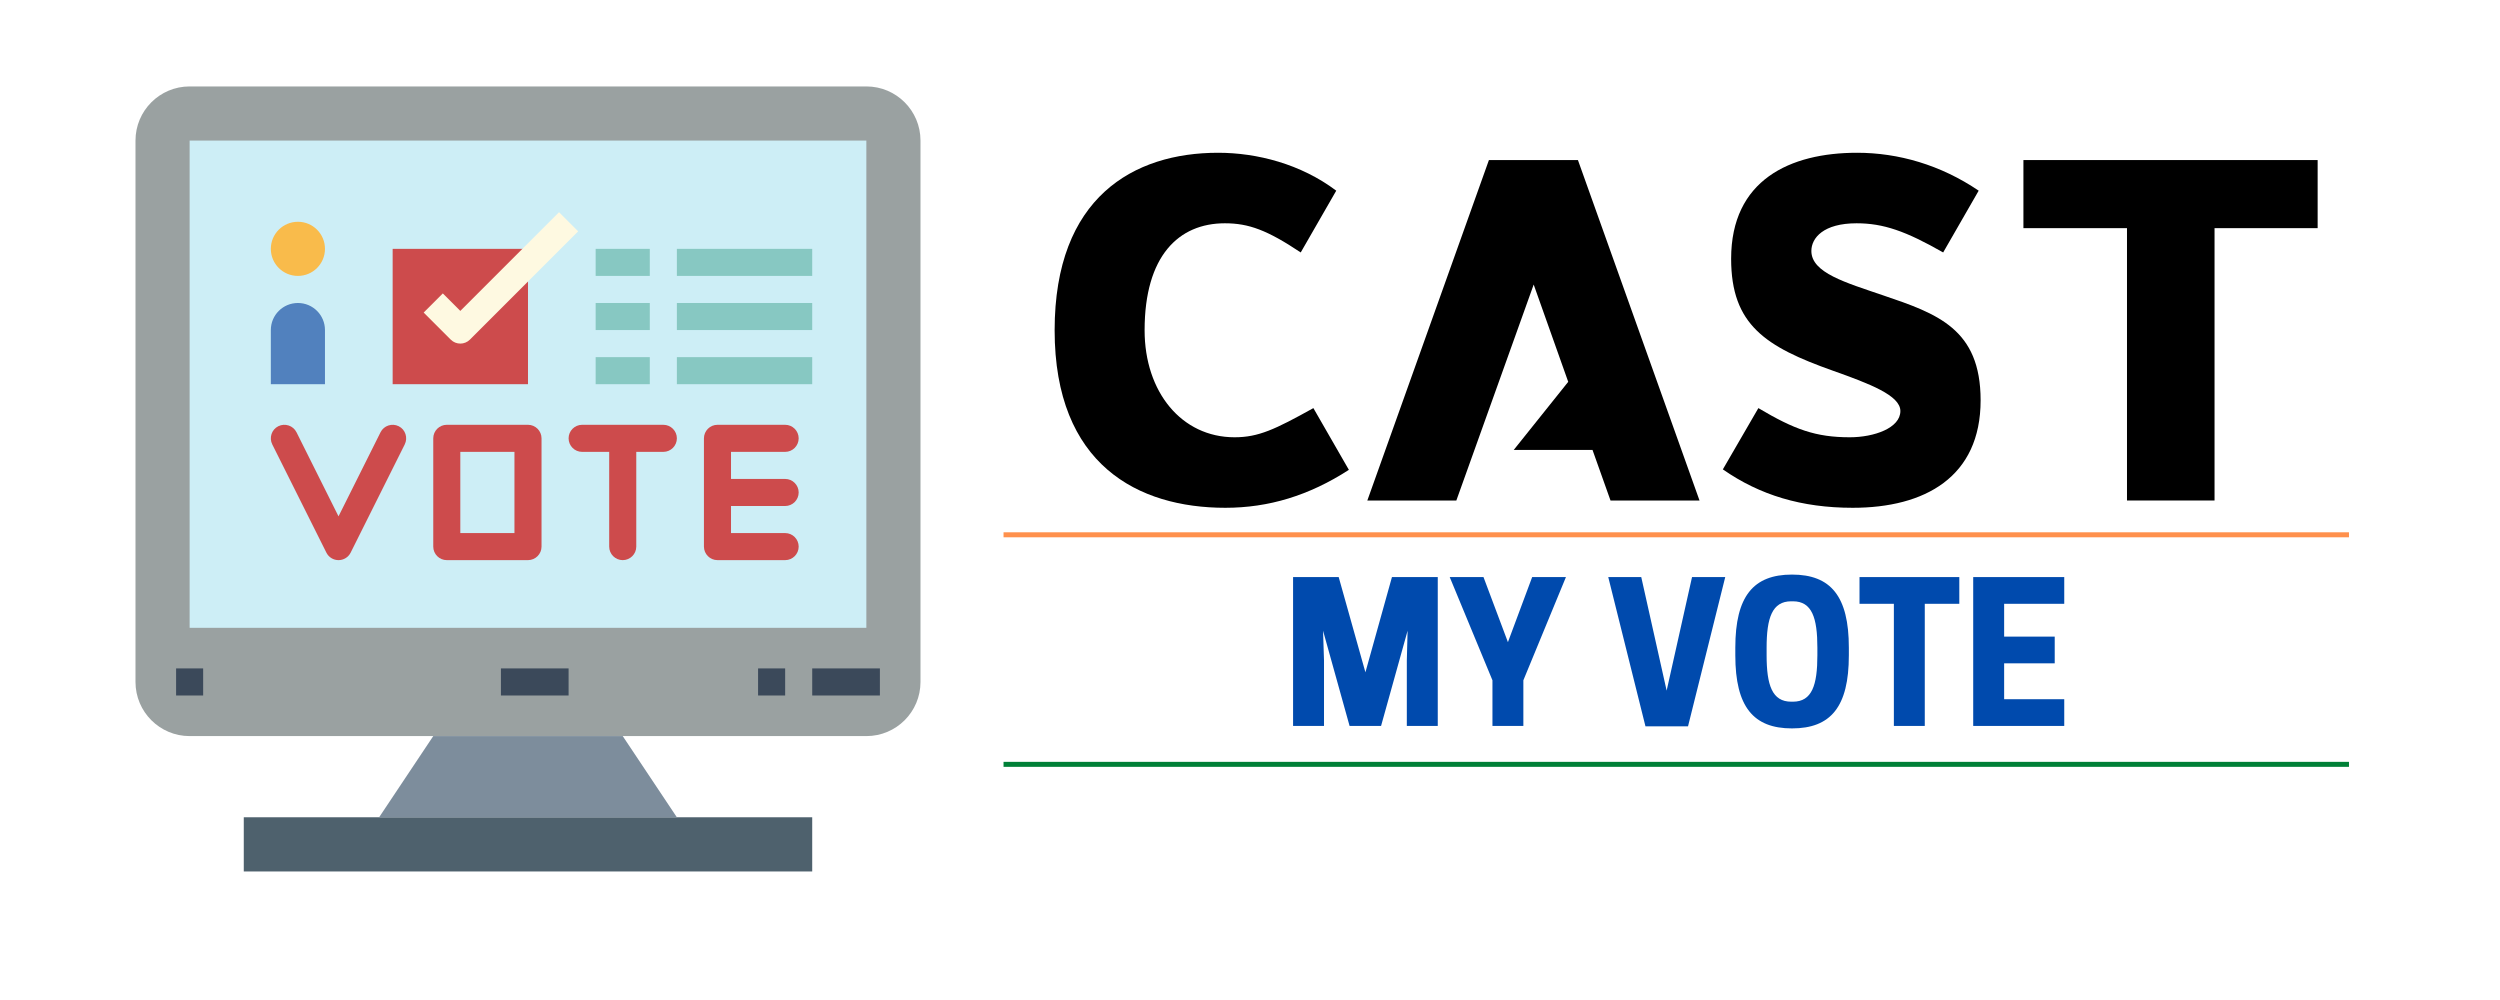 <svg xmlns="http://www.w3.org/2000/svg" xmlns:xlink="http://www.w3.org/1999/xlink" width="500" zoomAndPan="magnify" viewBox="0 0 375 150" height="200" preserveAspectRatio="xMidYMid meet" version="1.0"><defs><g/><clipPath id="1214579c50"><path d="M 20.324 12.965 L 138.074 12.965 L 138.074 111 L 20.324 111 Z M 20.324 12.965 " clip-rule="nonzero"/></clipPath><clipPath id="afdec660e9"><path d="M 36 122 L 122 122 L 122 130.715 L 36 130.715 Z M 36 122 " clip-rule="nonzero"/></clipPath></defs><rect x="-37.5" width="450" fill="#ffffff" y="-15" height="180" fill-opacity="1"/><rect x="-37.5" width="450" fill="#ffffff" y="-15" height="180" fill-opacity="1"/><rect x="-37.5" width="450" fill="#ffffff" y="-15" height="180" fill-opacity="1"/><g clip-path="url(#1214579c50)"><path fill="#9aa1a1" d="M 129.953 110.414 L 28.445 110.414 C 23.965 110.414 20.324 106.781 20.324 102.293 L 20.324 21.086 C 20.324 16.598 23.965 12.965 28.445 12.965 L 129.953 12.965 C 134.441 12.965 138.074 16.598 138.074 21.086 L 138.074 102.293 C 138.074 106.781 134.441 110.414 129.953 110.414 " fill-opacity="1" fill-rule="nonzero"/></g><g clip-path="url(#afdec660e9)"><path fill="#4e616d" d="M 121.832 130.715 L 36.566 130.715 L 36.566 122.594 L 121.832 122.594 L 121.832 130.715 " fill-opacity="1" fill-rule="nonzero"/></g><path fill="#7d8d9c" d="M 101.531 122.594 L 56.867 122.594 L 64.988 110.414 L 93.41 110.414 L 101.531 122.594 " fill-opacity="1" fill-rule="nonzero"/><path fill="#cdeef6" d="M 129.953 94.172 L 28.445 94.172 L 28.445 21.086 L 129.953 21.086 L 129.953 94.172 " fill-opacity="1" fill-rule="nonzero"/><path fill="#3b495a" d="M 131.984 104.324 L 121.832 104.324 L 121.832 100.262 L 131.984 100.262 L 131.984 104.324 " fill-opacity="1" fill-rule="nonzero"/><path fill="#3b495a" d="M 117.773 104.324 L 113.711 104.324 L 113.711 100.262 L 117.773 100.262 L 117.773 104.324 " fill-opacity="1" fill-rule="nonzero"/><path fill="#3b495a" d="M 85.289 104.324 L 75.137 104.324 L 75.137 100.262 L 85.289 100.262 L 85.289 104.324 " fill-opacity="1" fill-rule="nonzero"/><path fill="#3b495a" d="M 30.473 104.324 L 26.414 104.324 L 26.414 100.262 L 30.473 100.262 L 30.473 104.324 " fill-opacity="1" fill-rule="nonzero"/><path fill="#cd4b4c" d="M 79.199 57.629 L 58.898 57.629 L 58.898 37.328 L 79.199 37.328 L 79.199 57.629 " fill-opacity="1" fill-rule="nonzero"/><path fill="#fef9e1" d="M 69.047 51.539 C 68.523 51.539 68.008 51.34 67.613 50.945 L 63.551 46.883 L 66.422 44.012 L 69.047 46.637 L 83.855 31.832 L 86.723 34.703 L 70.484 50.945 C 70.086 51.34 69.57 51.539 69.047 51.539 " fill-opacity="1" fill-rule="nonzero"/><path fill="#cd4b4c" d="M 50.777 84.02 C 50.008 84.02 49.301 83.586 48.961 82.902 L 40.84 66.66 C 40.34 65.656 40.746 64.434 41.742 63.934 C 42.75 63.434 43.973 63.84 44.473 64.836 L 50.777 77.453 L 57.082 64.836 C 57.582 63.84 58.801 63.434 59.809 63.934 C 60.809 64.434 61.211 65.656 60.711 66.66 L 52.594 82.902 C 52.25 83.586 51.547 84.02 50.777 84.02 " fill-opacity="1" fill-rule="nonzero"/><path fill="#cd4b4c" d="M 69.047 79.961 L 77.168 79.961 L 77.168 67.781 L 69.047 67.781 Z M 79.199 84.02 L 67.016 84.02 C 65.898 84.02 64.988 83.109 64.988 81.992 L 64.988 65.75 C 64.988 64.633 65.898 63.719 67.016 63.719 L 79.199 63.719 C 80.316 63.719 81.23 64.633 81.23 65.75 L 81.23 81.992 C 81.23 83.109 80.316 84.02 79.199 84.02 " fill-opacity="1" fill-rule="nonzero"/><path fill="#cd4b4c" d="M 99.5 63.719 L 87.32 63.719 C 86.199 63.719 85.289 64.633 85.289 65.75 C 85.289 66.867 86.199 67.781 87.32 67.781 L 91.379 67.781 L 91.379 81.992 C 91.379 83.109 92.293 84.02 93.41 84.02 C 94.527 84.02 95.441 83.109 95.441 81.992 L 95.441 67.781 L 99.5 67.781 C 100.617 67.781 101.531 66.867 101.531 65.75 C 101.531 64.633 100.617 63.719 99.5 63.719 " fill-opacity="1" fill-rule="nonzero"/><path fill="#cd4b4c" d="M 117.773 75.902 C 118.891 75.902 119.801 74.988 119.801 73.871 C 119.801 72.754 118.891 71.84 117.773 71.84 L 109.652 71.84 L 109.652 67.781 L 117.773 67.781 C 118.891 67.781 119.801 66.867 119.801 65.75 C 119.801 64.633 118.891 63.719 117.773 63.719 L 107.621 63.719 C 106.504 63.719 105.59 64.633 105.59 65.75 L 105.59 81.992 C 105.59 83.109 106.504 84.02 107.621 84.02 L 117.773 84.02 C 118.891 84.02 119.801 83.109 119.801 81.992 C 119.801 80.871 118.891 79.961 117.773 79.961 L 109.652 79.961 L 109.652 75.902 L 117.773 75.902 " fill-opacity="1" fill-rule="nonzero"/><path fill="#f9bb4b" d="M 48.746 37.328 C 48.746 39.57 46.93 41.387 44.688 41.387 C 42.441 41.387 40.625 39.57 40.625 37.328 C 40.625 35.082 42.441 33.266 44.688 33.266 C 46.93 33.266 48.746 35.082 48.746 37.328 " fill-opacity="1" fill-rule="nonzero"/><path fill="#5181be" d="M 48.746 57.629 L 40.625 57.629 L 40.625 49.508 C 40.625 47.266 42.441 45.449 44.688 45.449 C 46.93 45.449 48.746 47.266 48.746 49.508 L 48.746 57.629 " fill-opacity="1" fill-rule="nonzero"/><path fill="#87c8c2" d="M 97.469 41.387 L 89.348 41.387 L 89.348 37.328 L 97.469 37.328 L 97.469 41.387 " fill-opacity="1" fill-rule="nonzero"/><path fill="#87c8c2" d="M 121.832 41.387 L 101.531 41.387 L 101.531 37.328 L 121.832 37.328 L 121.832 41.387 " fill-opacity="1" fill-rule="nonzero"/><path fill="#87c8c2" d="M 97.469 49.508 L 89.348 49.508 L 89.348 45.449 L 97.469 45.449 L 97.469 49.508 " fill-opacity="1" fill-rule="nonzero"/><path fill="#87c8c2" d="M 121.832 49.508 L 101.531 49.508 L 101.531 45.449 L 121.832 45.449 L 121.832 49.508 " fill-opacity="1" fill-rule="nonzero"/><path fill="#87c8c2" d="M 97.469 57.629 L 89.348 57.629 L 89.348 53.57 L 97.469 53.57 L 97.469 57.629 " fill-opacity="1" fill-rule="nonzero"/><path fill="#87c8c2" d="M 121.832 57.629 L 101.531 57.629 L 101.531 53.57 L 121.832 53.57 L 121.832 57.629 " fill-opacity="1" fill-rule="nonzero"/><g fill="#000000" fill-opacity="1"><g transform="translate(156.007, 75.075)"><g><path d="M 41 -13.859 C 35.234 -10.652 32.754 -9.484 29.18 -9.484 C 21.23 -9.484 15.684 -16.27 15.684 -25.535 C 15.684 -36.695 20.793 -41.582 27.723 -41.582 C 31.297 -41.582 34.07 -40.562 39.102 -37.207 L 44.43 -46.473 C 39.102 -50.484 32.535 -52.16 26.699 -52.16 C 14.078 -52.16 2.188 -45.523 2.188 -25.535 C 2.188 -5.324 14.738 1.094 27.793 1.094 C 34.289 1.094 40.344 -0.73 46.324 -4.598 Z M 41 -13.859 "/></g></g></g><g fill="#000000" fill-opacity="1"><g transform="translate(206.561, 75.075)"><g><path d="M 35.016 0 L 48.367 0 L 30.129 -51.066 L 16.777 -51.066 L -1.461 0 L 11.891 0 L 23.492 -32.391 L 28.672 -17.801 L 20.5 -7.586 L 32.316 -7.586 Z M 35.016 0 "/></g></g></g><g fill="#000000" fill-opacity="1"><g transform="translate(256.24, 75.075)"><g><path d="M 2.188 -4.668 C 7.734 -0.801 14.008 1.094 21.668 1.094 C 32.465 1.094 40.852 -3.5 40.852 -15.027 C 40.852 -25.754 34.359 -28.016 26.191 -30.785 C 20.645 -32.684 15.465 -34.141 15.465 -37.426 C 15.465 -39.395 17.289 -41.582 22.25 -41.582 C 26.262 -41.582 29.617 -40.414 35.234 -37.207 L 40.562 -46.473 C 34.871 -50.336 28.523 -52.16 22.324 -52.16 C 12.258 -52.16 3.43 -48.074 3.43 -36.258 C 3.43 -26.336 8.609 -23.055 18.676 -19.477 C 24.219 -17.508 28.816 -15.758 28.816 -13.422 C 28.816 -10.871 24.875 -9.484 21.23 -9.484 C 16.121 -9.484 12.914 -10.652 7.516 -13.859 Z M 2.188 -4.668 "/></g></g></g><g fill="#000000" fill-opacity="1"><g transform="translate(302.052, 75.075)"><g><path d="M 30.129 0 L 30.129 -40.852 L 45.594 -40.852 L 45.594 -51.066 L 1.461 -51.066 L 1.461 -40.852 L 16.996 -40.852 L 16.996 0 Z M 30.129 0 "/></g></g></g><path stroke-linecap="butt" transform="matrix(0.749, 0, 0, 0.75, 150.529, 80.221)" fill="none" stroke-linejoin="miter" d="M 0.002 -0.002 L 269.45 -0.002 " stroke="#ff914d" stroke-width="1" stroke-opacity="1" stroke-miterlimit="4"/><path stroke-linecap="butt" transform="matrix(0.749, 0, 0, 0.75, 150.529, 114.652)" fill="none" stroke-linejoin="miter" d="M 0.002 0 L 269.45 0 " stroke="#008037" stroke-width="1" stroke-opacity="1" stroke-miterlimit="4"/><g fill="#004aad" fill-opacity="1"><g transform="translate(192.359, 108.89)"><g><path d="M 18.781 -14.285 L 18.664 -9.82 L 18.664 0 L 23.305 0 L 23.305 -22.328 L 16.434 -22.328 L 12.453 -8.043 L 8.445 -22.328 L 1.602 -22.328 L 1.602 0 L 6.242 0 L 6.242 -9.82 L 6.098 -14.285 L 10.078 0 L 14.801 0 Z M 18.781 -14.285 "/></g></g></g><g fill="#004aad" fill-opacity="1"><g transform="translate(217.227, 108.89)"><g><path d="M 11.277 -6.844 L 17.664 -22.328 L 12.598 -22.328 L 8.961 -12.566 L 5.297 -22.328 L 0.23 -22.328 L 6.641 -6.844 L 6.641 0 L 11.277 0 Z M 11.277 -6.844 "/></g></g></g><g fill="#004aad" fill-opacity="1"><g transform="translate(235.113, 108.89)"><g/></g></g><g fill="#004aad" fill-opacity="1"><g transform="translate(240.836, 108.89)"><g><path d="M 12.367 0.059 L 17.949 -22.328 L 12.969 -22.328 L 9.16 -5.297 L 5.352 -22.328 L 0.402 -22.328 L 5.984 0.059 Z M 12.367 0.059 "/></g></g></g><g fill="#004aad" fill-opacity="1"><g transform="translate(259.18, 108.89)"><g><path d="M 9.617 0.371 C 15.43 0.371 18.148 -2.863 18.148 -10.594 L 18.148 -11.738 C 18.148 -19.465 15.43 -22.703 9.617 -22.703 C 3.836 -22.703 1.117 -19.465 1.117 -11.738 L 1.117 -10.594 C 1.117 -2.863 3.836 0.371 9.617 0.371 Z M 9.504 -3.637 C 6.641 -3.637 5.812 -6.125 5.812 -10.594 L 5.812 -11.738 C 5.812 -16.203 6.641 -18.695 9.504 -18.695 L 9.762 -18.695 C 12.625 -18.695 13.426 -16.203 13.426 -11.738 L 13.426 -10.594 C 13.426 -6.125 12.625 -3.637 9.762 -3.637 Z M 9.504 -3.637 "/></g></g></g><g fill="#004aad" fill-opacity="1"><g transform="translate(278.439, 108.89)"><g><path d="M 10.277 -18.32 L 15.457 -18.32 L 15.457 -22.328 L 0.488 -22.328 L 0.488 -18.32 L 5.641 -18.32 L 5.641 0 L 10.277 0 Z M 10.277 -18.32 "/></g></g></g><g fill="#004aad" fill-opacity="1"><g transform="translate(294.379, 108.89)"><g><path d="M 1.602 -22.328 L 1.602 0 L 15.258 0 L 15.258 -4.008 L 6.242 -4.008 L 6.242 -9.391 L 13.828 -9.391 L 13.828 -13.398 L 6.242 -13.398 L 6.242 -18.32 L 15.258 -18.32 L 15.258 -22.328 Z M 1.602 -22.328 "/></g></g></g></svg>